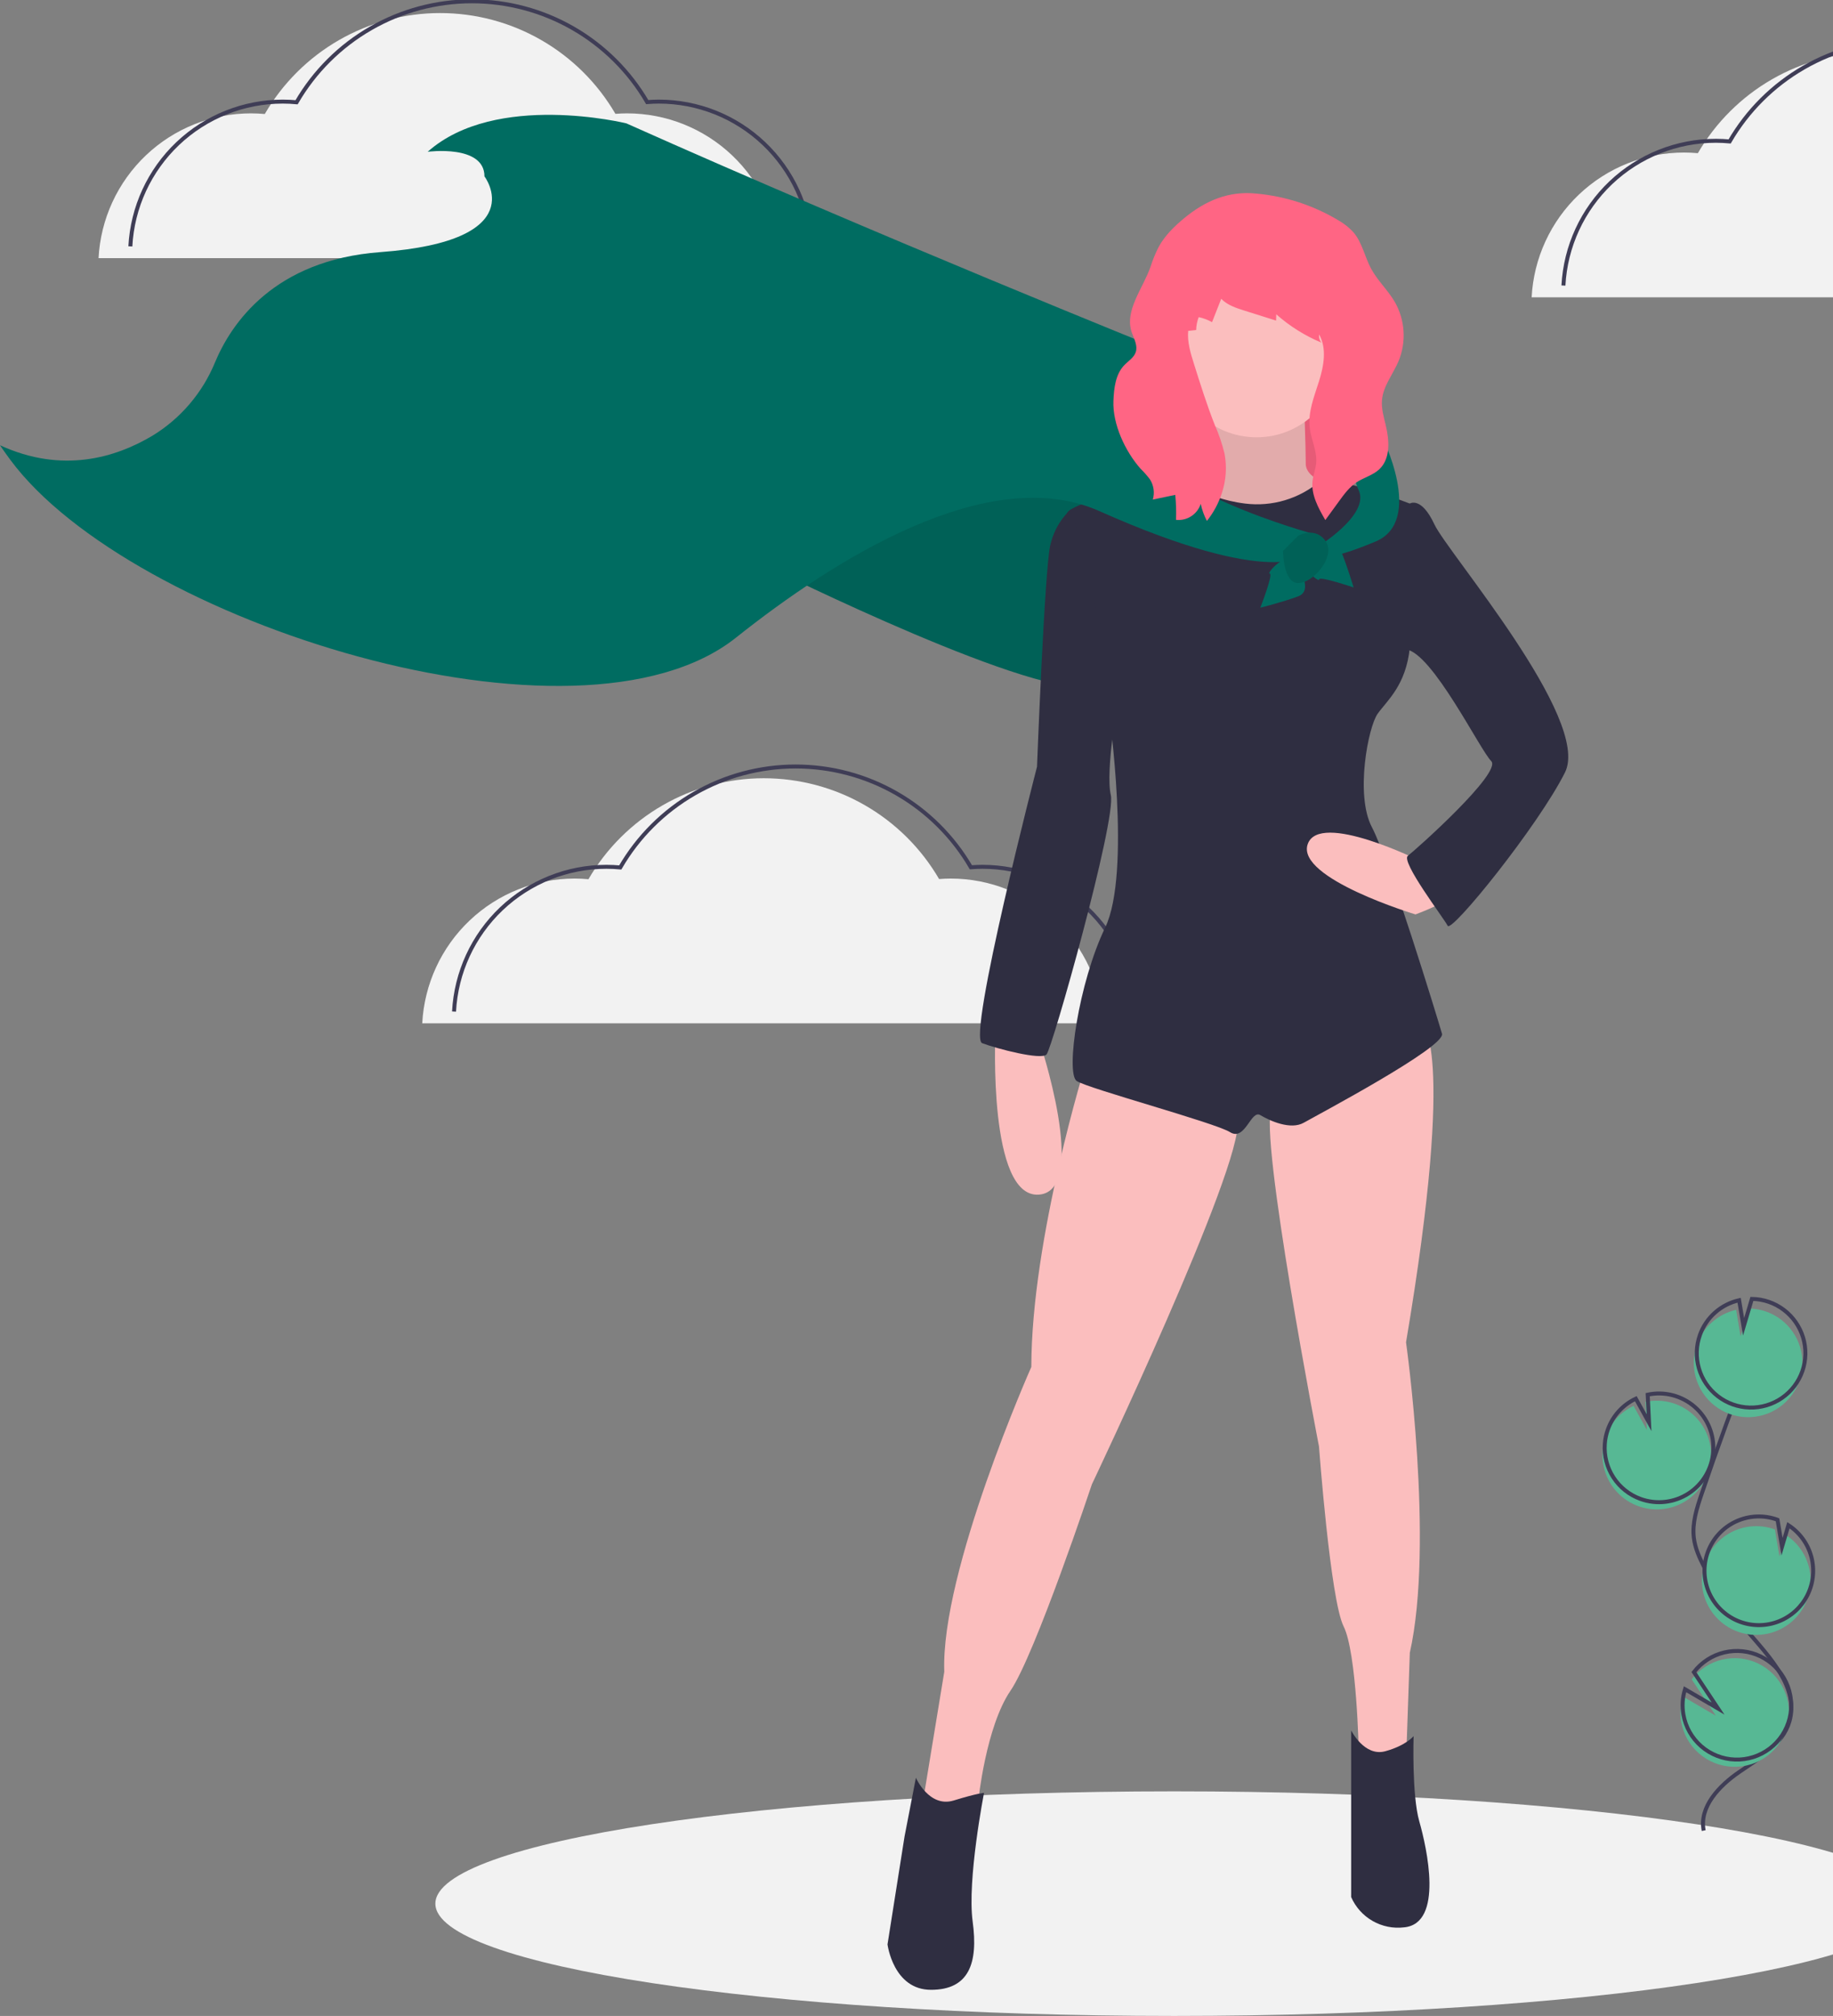 <svg width="462" height="508" viewBox="0 0 462 508" fill="none" xmlns="http://www.w3.org/2000/svg">
<rect x="0" y="0" width="462" height="508" fill="#808080" stroke="none"/>
<g clip-path="url(#clip0_415_267)">
<path d="M295.923 508C398.754 508 482.115 495.331 482.115 479.702C482.115 464.073 398.754 451.404 295.923 451.404C193.092 451.404 109.73 464.073 109.73 479.702C109.73 495.331 193.092 508 295.923 508Z" fill="#F2F2F2"/>
<path d="M412.906 379.53C414.899 380.254 417.033 380.506 419.14 380.265C421.247 380.024 423.269 379.297 425.047 378.141C426.825 376.985 428.31 375.432 429.386 373.603C430.461 371.775 431.097 369.722 431.244 367.606C431.391 365.49 431.045 363.369 430.232 361.409C429.42 359.45 428.163 357.706 426.562 356.315C424.961 354.925 423.059 353.925 421.005 353.395C418.952 352.865 416.803 352.819 414.729 353.262L415.072 360.311L411.738 354.27C408.465 355.808 405.937 358.583 404.709 361.984C404.272 363.176 404.007 364.423 403.921 365.689C403.71 368.66 404.474 371.618 406.095 374.115C407.716 376.613 410.107 378.514 412.906 379.53Z" fill="#57B894"/>
<path d="M429.405 461.294C428.228 455.298 433.328 449.983 438.366 446.528C443.404 443.074 449.291 439.679 451.01 433.816C453.481 425.39 446.122 417.673 440.394 411.019C436.145 406.08 432.495 400.655 429.523 394.857C428.331 392.533 427.236 390.103 426.923 387.509C426.471 383.774 427.671 380.057 428.879 376.495C432.905 364.626 437.21 352.857 441.793 341.188" stroke="#3F3D56" stroke-miterlimit="10"/>
<path d="M413.47 377.715C415.463 378.44 417.597 378.691 419.704 378.45C421.811 378.209 423.833 377.482 425.611 376.326C427.389 375.17 428.874 373.617 429.95 371.789C431.025 369.96 431.661 367.907 431.808 365.791C431.955 363.675 431.609 361.554 430.796 359.594C429.984 357.635 428.727 355.891 427.126 354.501C425.525 353.11 423.622 352.11 421.569 351.58C419.516 351.05 417.367 351.005 415.293 351.447L415.636 358.496L412.301 352.455C409.029 353.993 406.501 356.768 405.272 360.169C404.836 361.361 404.571 362.608 404.485 363.874C404.274 366.845 405.038 369.803 406.659 372.3C408.28 374.798 410.671 376.699 413.47 377.715Z" stroke="#3F3D56" stroke-miterlimit="10"/>
<path d="M427.731 338.753C428.513 336.594 429.826 334.667 431.548 333.15C433.271 331.632 435.347 330.572 437.587 330.068L438.714 336.77L440.804 329.731C443.707 329.774 446.52 330.738 448.838 332.485C451.157 334.232 452.86 336.67 453.703 339.449C454.546 342.227 454.484 345.201 453.527 347.942C452.569 350.683 450.766 353.048 448.377 354.697C445.988 356.346 443.137 357.192 440.235 357.115C437.334 357.037 434.532 356.039 432.234 354.265C429.937 352.49 428.263 350.032 427.453 347.244C426.644 344.456 426.741 341.482 427.731 338.753Z" fill="#57B894"/>
<path d="M428.483 336.333C429.265 334.175 430.578 332.248 432.3 330.73C434.023 329.212 436.099 328.152 438.339 327.648L439.466 334.35L441.556 327.311C444.459 327.354 447.272 328.319 449.59 330.065C451.909 331.812 453.612 334.25 454.455 337.029C455.298 339.807 455.236 342.781 454.278 345.522C453.321 348.263 451.518 350.628 449.129 352.277C446.739 353.926 443.888 354.772 440.987 354.695C438.085 354.617 435.284 353.619 432.986 351.845C430.689 350.07 429.015 347.612 428.205 344.824C427.396 342.036 427.493 339.062 428.483 336.333Z" stroke="#3F3D56" stroke-miterlimit="10"/>
<path d="M437.99 411.154C441.151 412.301 444.623 412.245 447.745 410.995C450.867 409.746 453.42 407.391 454.917 404.38C456.415 401.369 456.752 397.912 455.866 394.668C454.979 391.424 452.93 388.62 450.109 386.79L448.503 392.199L447.364 385.418C447.352 385.413 447.341 385.408 447.329 385.405C445.638 384.79 443.843 384.515 442.046 384.594C440.249 384.674 438.485 385.107 436.856 385.869C435.226 386.63 433.762 387.706 432.548 389.033C431.334 390.361 430.394 391.915 429.78 393.606C429.167 395.298 428.893 397.093 428.973 398.891C429.054 400.688 429.488 402.452 430.251 404.082C431.013 405.711 432.089 407.175 433.417 408.388C434.745 409.602 436.299 410.542 437.99 411.154Z" fill="#57B894"/>
<path d="M438.642 408.703C441.803 409.85 445.275 409.793 448.397 408.544C451.518 407.295 454.071 404.94 455.569 401.929C457.067 398.918 457.404 395.461 456.517 392.217C455.63 388.973 453.581 386.169 450.76 384.339L449.154 389.748L448.015 382.967C448.004 382.962 447.992 382.957 447.98 382.954C446.29 382.339 444.495 382.063 442.697 382.143C440.9 382.222 439.136 382.655 437.507 383.417C435.877 384.178 434.413 385.254 433.199 386.581C431.985 387.909 431.044 389.463 430.43 391.155C429.817 392.846 429.543 394.642 429.624 396.44C429.704 398.237 430.138 400.001 430.901 401.631C431.663 403.261 432.74 404.724 434.068 405.938C435.396 407.151 436.95 408.091 438.642 408.703Z" stroke="#3F3D56" stroke-miterlimit="10"/>
<path d="M423.735 433.9C424.279 436.993 425.869 439.805 428.239 441.865C430.609 443.924 433.616 445.106 436.754 445.212C439.892 445.318 442.971 444.341 445.474 442.445C447.977 440.55 449.753 437.851 450.504 434.802C451.254 431.752 450.933 428.537 449.595 425.696C448.257 422.855 445.983 420.561 443.154 419.198C440.325 417.835 437.114 417.486 434.059 418.21C431.004 418.934 428.29 420.687 426.374 423.175L432.475 432.359L424.139 427.484C423.492 429.56 423.354 431.76 423.735 433.9Z" fill="#57B894"/>
<path d="M424.299 432.085C424.843 435.178 426.433 437.99 428.803 440.05C431.173 442.109 434.18 443.291 437.318 443.397C440.456 443.503 443.534 442.526 446.038 440.63C448.541 438.735 450.317 436.036 451.067 432.987C451.818 429.937 451.497 426.722 450.159 423.881C448.821 421.04 446.546 418.746 443.718 417.383C440.889 416.02 437.678 415.671 434.623 416.395C431.568 417.119 428.854 418.872 426.938 421.36L433.038 430.544L424.703 425.669C424.056 427.745 423.918 429.945 424.299 432.085Z" stroke="#3F3D56" stroke-miterlimit="10"/>
<path d="M386.042 74.916C386.557 65.07 390.83 55.797 397.98 49.009C405.13 42.222 414.611 38.438 424.469 38.438C425.638 38.438 426.793 38.499 427.936 38.601C432.431 30.866 438.876 24.445 446.628 19.981C454.38 15.517 463.167 13.166 472.112 13.161C481.057 13.157 489.846 15.5 497.603 19.957C505.359 24.414 511.81 30.828 516.313 38.559C517.277 38.487 518.248 38.438 519.23 38.438C529.088 38.438 538.569 42.222 545.719 49.009C552.869 55.797 557.142 65.07 557.657 74.916" fill="#F2F2F2"/>
<path d="M394.057 71.955C394.572 62.109 398.845 52.836 405.995 46.048C413.145 39.261 422.626 35.477 432.483 35.477C433.653 35.477 434.807 35.538 435.95 35.64C440.445 27.905 446.891 21.484 454.643 17.02C462.395 12.556 471.182 10.205 480.127 10.2C489.072 10.196 497.861 12.54 505.617 16.996C513.373 21.453 519.825 27.867 524.327 35.598C525.291 35.526 526.262 35.477 527.245 35.477C537.102 35.477 546.583 39.261 553.733 46.048C560.883 52.836 565.156 62.109 565.671 71.955" stroke="#3F3D56" stroke-miterlimit="10"/>
<path d="M106.424 257.867C106.94 248.02 111.213 238.747 118.363 231.96C125.513 225.173 134.994 221.388 144.851 221.388C146.021 221.388 147.175 221.449 148.318 221.552C152.813 213.816 159.259 207.396 167.011 202.932C174.763 198.468 183.55 196.116 192.495 196.112C201.44 196.108 210.229 198.451 217.985 202.908C225.741 207.364 232.193 213.779 236.695 221.51C237.659 221.437 238.63 221.388 239.613 221.388C249.47 221.389 258.951 225.173 266.101 231.96C273.251 238.747 277.524 248.02 278.039 257.867" fill="#F2F2F2"/>
<path d="M114.439 254.906C114.954 245.06 119.227 235.786 126.377 228.999C133.527 222.212 143.008 218.428 152.866 218.427C154.035 218.427 155.19 218.488 156.333 218.591C160.828 210.855 167.273 204.435 175.025 199.971C182.777 195.507 191.564 193.155 200.509 193.151C209.454 193.147 218.243 195.49 226 199.947C233.756 204.404 240.207 210.818 244.71 218.549C245.674 218.476 246.645 218.428 247.627 218.428C257.485 218.428 266.966 222.212 274.116 228.999C281.266 235.786 285.539 245.06 286.054 254.906" stroke="#3F3D56" stroke-miterlimit="10"/>
<path d="M24.842 65.045C25.357 55.198 29.63 45.925 36.78 39.138C43.93 32.35 53.411 28.567 63.269 28.566C64.438 28.566 65.593 28.627 66.736 28.73C71.231 20.994 77.676 14.574 85.428 10.11C93.18 5.646 101.967 3.294 110.912 3.29C119.857 3.286 128.646 5.629 136.403 10.086C144.159 14.542 150.61 20.957 155.113 28.688C156.077 28.615 157.048 28.566 158.03 28.566C167.887 28.567 177.369 32.35 184.519 39.138C191.669 45.925 195.942 55.198 196.457 65.045" fill="#F2F2F2"/>
<path d="M32.856 62.084C33.372 52.237 37.645 42.964 44.795 36.177C51.945 29.39 61.426 25.606 71.283 25.605C72.453 25.605 73.607 25.666 74.75 25.769C79.245 18.033 85.691 11.613 93.443 7.149C101.195 2.685 109.982 0.333 118.927 0.329C127.872 0.325 136.661 2.668 144.417 7.125C152.173 11.582 158.625 17.996 163.127 25.727C164.091 25.654 165.062 25.605 166.045 25.605C175.902 25.606 185.383 29.39 192.533 36.177C199.683 42.964 203.956 52.238 204.471 62.084" stroke="#3F3D56" stroke-miterlimit="10"/>
<path d="M194.122 143.118C194.122 143.118 263.283 177.469 275.684 172.698C288.085 167.927 292.378 125.466 292.378 125.466L241.342 115.924L194.122 143.118Z" fill="#006C61"/>
<path opacity="0.1" d="M194.122 143.118C194.122 143.118 263.283 177.469 275.684 172.698C288.085 167.927 292.378 125.466 292.378 125.466L241.342 115.924L194.122 143.118Z" fill="black"/>
<path d="M337.452 91.83H292.14V131.429H337.452V91.83Z" fill="#FF6584"/>
<path opacity="0.1" d="M337.452 91.83H292.14V131.429H337.452V91.83Z" fill="black"/>
<path d="M250.882 260.484C250.882 260.484 248.974 301.991 261.852 301.037C274.73 300.083 261.852 261.915 261.852 261.915L250.882 260.484Z" fill="#FBBEBE"/>
<path d="M303.826 97.794C303.826 97.794 306.687 115.924 301.441 118.309C296.194 120.695 292.855 122.603 292.855 122.603L304.78 130.714L326.72 132.145L332.444 127.851L337.691 123.08C337.691 123.08 329.105 121.172 329.105 116.878C329.105 112.584 328.628 99.702 328.628 99.702L303.826 97.794Z" fill="#FBBEBE"/>
<path opacity="0.1" d="M303.826 97.794C303.826 97.794 306.687 115.924 301.441 118.309C296.194 120.695 292.855 122.603 292.855 122.603L304.78 130.714L326.72 132.145L332.444 127.851L337.691 123.08C337.691 123.08 329.105 121.172 329.105 116.878C329.105 112.584 328.628 99.702 328.628 99.702L303.826 97.794Z" fill="black"/>
<path d="M273.776 267.64C273.776 267.64 259.944 312.01 259.944 344.453C259.944 344.453 237.05 395.979 238.003 421.265L232.28 456.094L240.388 458.956L246.589 453.708C246.589 453.708 248.497 435.101 254.697 426.036C260.898 416.972 275.207 374.033 275.207 374.033C275.207 374.033 313.365 293.881 311.934 282.43C310.503 270.98 273.776 267.64 273.776 267.64Z" fill="#FBBEBE"/>
<path d="M358.2 257.621C358.2 257.621 367.263 261.915 354.385 338.251C354.385 338.251 361.539 388.823 355.338 416.495L354.385 444.166H344.368L342.46 441.304C342.46 441.304 341.983 416.495 338.644 409.815C335.306 403.136 332.444 364.491 332.444 364.491C332.444 364.491 317.181 285.77 320.52 279.091C323.858 272.411 358.2 257.621 358.2 257.621Z" fill="#FBBEBE"/>
<path d="M230.849 447.983C230.849 447.983 234.188 455.616 240.388 453.708C246.589 451.8 248.02 451.8 248.02 451.8C248.02 451.8 243.727 473.746 245.158 484.242C246.589 494.738 244.204 501.418 234.665 501.418C225.125 501.418 223.694 489.967 223.694 489.967L227.987 462.773L230.849 447.983Z" fill="#2F2E41"/>
<path d="M340.552 436.055C340.552 436.055 343.891 442.735 349.138 441.304C354.385 439.872 356.292 437.487 356.292 437.487C356.292 437.487 355.815 452.277 357.723 458.956C359.631 465.635 363.924 484.719 353.908 485.674C351.157 486.008 348.371 485.446 345.965 484.07C343.559 482.695 341.661 480.58 340.552 478.04L340.552 436.055Z" fill="#2F2E41"/>
<path d="M316.704 110.198C328.294 110.198 337.691 100.8 337.691 89.206C337.691 77.612 328.294 68.214 316.704 68.214C305.113 68.214 295.717 77.612 295.717 89.206C295.717 100.8 305.113 110.198 316.704 110.198Z" fill="#FBBEBE"/>
<path d="M355.339 126.897C355.339 126.897 338.715 120.368 332.717 121.247C330.133 123.443 327.121 125.079 323.872 126.052C320.623 127.025 317.208 127.312 313.842 126.897C302.395 125.465 297.918 119.97 297.918 119.97C297.918 119.97 267.099 126.897 269.007 129.759C270.914 132.622 279.5 179.377 279.5 179.377C279.5 179.377 285.224 219.931 278.546 233.766C271.868 247.602 268.53 270.503 271.391 272.411C274.253 274.32 306.21 282.907 310.026 285.293C313.842 287.678 315.273 279.568 317.658 280.999C320.043 282.43 325.289 284.816 328.628 282.907C331.967 280.999 364.401 263.824 363.447 260.484C362.493 257.144 350.092 216.591 345.799 208.48C341.506 200.37 344.845 183.194 347.23 179.855C349.615 176.515 354.385 172.698 355.339 163.156C356.292 153.614 355.339 126.897 355.339 126.897Z" fill="#2F2E41"/>
<path d="M270.058 128.285C270.058 128.285 266.145 131.191 264.714 137.393C263.283 143.595 261.375 193.213 261.375 193.213C261.375 193.213 243.727 261.438 247.543 262.869C251.359 264.301 262.329 267.163 263.76 265.732C265.191 264.301 281.408 206.572 279.977 200.37C278.546 194.167 281.885 176.038 281.885 176.038L270.058 128.285Z" fill="#2F2E41"/>
<path d="M358.2 217.068C358.2 217.068 332.444 204.186 329.582 212.774C326.72 221.362 356.769 230.427 356.769 230.427C356.769 230.427 367.263 226.61 367.263 224.224C367.263 221.839 358.2 217.068 358.2 217.068Z" fill="#FBBEBE"/>
<path d="M350.092 128.805L355.338 126.897C355.338 126.897 358.2 124.988 361.539 132.145C364.878 139.301 401.128 181.286 394.45 194.645C387.773 208.003 365.832 235.198 364.878 233.289C363.924 231.381 352.954 217.068 354.861 215.637C356.769 214.205 378.71 194.645 375.848 191.782C372.986 188.919 361.062 164.587 354.385 163.633C347.707 162.679 350.092 128.805 350.092 128.805Z" fill="#2F2E41"/>
<path d="M293.571 88.49C293.571 88.49 220.838 59.238 157.878 31.09C157.878 31.09 124.967 22.979 107.796 38.246C107.796 38.246 122.105 36.337 122.105 44.448C122.105 44.448 134.506 60.669 95.871 63.532C68.965 65.526 58.252 81.635 54.228 91.231C51.086 98.935 45.562 105.431 38.465 109.77C29.166 115.329 15.688 119.419 0 112.196C0 112.196 0.892 113.567 2.584 115.853C32.873 156.768 145.67 192.376 185.501 160.681C210.117 141.093 249.141 116.335 277.115 128.805C320.997 148.366 329.105 139.778 329.105 139.778L331.013 134.53C331.013 134.53 288.562 123.08 287.608 108.29C286.655 93.5 293.571 88.49 293.571 88.49Z" fill="#006C61"/>
<path d="M336.021 92.307C336.021 92.307 346.276 96.363 348.184 109.721C348.184 109.721 359.154 131.191 346.753 136.439C334.352 141.687 331.967 140.255 331.967 140.255V137.87C331.967 137.87 345.322 129.759 342.46 123.557C339.598 117.355 336.021 92.307 336.021 92.307Z" fill="#006C61"/>
<path d="M317.658 153.137C317.658 153.137 320.997 144.549 320.043 144.549C319.089 144.549 323.923 139.267 325.799 141.193C327.674 143.118 331.013 148.843 327.197 150.274C323.381 151.706 317.658 153.137 317.658 153.137Z" fill="#006C61"/>
<path d="M341.165 148.04C341.165 148.04 332.446 145.066 332.486 146.019C332.526 146.973 327.046 142.364 328.89 140.409C330.734 138.453 336.311 134.874 337.902 138.627C339.493 142.38 341.165 148.04 341.165 148.04Z" fill="#006C61"/>
<path d="M327.197 135.007C327.197 135.007 331.552 132.563 334.144 136.409C336.737 140.256 331.013 146.935 327.197 146.935C323.381 146.935 323.381 138.824 323.381 138.824L327.197 135.007Z" fill="#006C61"/>
<path opacity="0.1" d="M327.197 135.007C327.197 135.007 331.552 132.563 334.144 136.409C336.737 140.256 331.013 146.935 327.197 146.935C323.381 146.935 323.381 138.824 323.381 138.824L327.197 135.007Z" fill="black"/>
<path d="M298.508 54.95C295.993 57.023 293.608 59.347 292.045 62.207C291.225 63.811 290.539 65.481 289.995 67.198C288.066 72.751 283.272 78.374 285.301 83.891C285.88 85.465 286.783 87.125 286.264 88.72C285.803 90.136 284.38 90.963 283.351 92.039C281.142 94.35 280.77 97.817 280.635 101.012C280.388 106.862 283.604 113.755 287.49 118.134C288.333 118.958 289.115 119.843 289.828 120.782C290.309 121.531 290.623 122.375 290.75 123.256C290.876 124.137 290.812 125.034 290.561 125.888L296.221 124.707C296.425 126.797 296.489 128.899 296.412 130.997C297.754 131.145 299.106 130.825 300.24 130.092C301.374 129.359 302.221 128.257 302.638 126.973C302.958 128.47 303.481 129.915 304.193 131.271C305.853 129.193 307.127 126.834 307.952 124.306C309.035 121.068 309.268 117.606 308.627 114.252C308.028 111.802 307.212 109.411 306.19 107.105C304.19 102.049 302.557 96.857 300.925 91.671C300.078 88.977 299.221 86.195 299.477 83.383L301.489 83.164C301.511 82.053 301.726 80.955 302.123 79.917C303.302 80.167 304.436 80.594 305.487 81.184L307.806 75.299C309.336 76.886 311.532 77.605 313.635 78.267L321.628 80.784L321.676 79.202C325.05 82.189 328.893 84.6 333.05 86.338C332.815 86.055 332.644 85.724 332.547 85.369C332.45 85.014 332.43 84.642 332.488 84.279C334.458 87.808 333.67 92.205 332.455 96.06C331.239 99.915 329.626 103.84 330.116 107.852C330.482 110.853 332.019 113.723 331.734 116.732C331.594 118.214 331.014 119.625 330.834 121.103C330.404 124.627 332.257 127.983 334.045 131.05L337.522 126.273C338.795 124.525 340.107 122.739 341.909 121.544C343.759 120.317 346.051 119.767 347.663 118.241C350.541 115.517 350.176 110.876 349.24 107.025C348.742 104.978 348.14 102.902 348.323 100.803C348.633 97.246 351.105 94.302 352.497 91.013C353.489 88.615 353.919 86.022 353.754 83.432C353.589 80.843 352.833 78.325 351.545 76.072C349.818 73.109 347.208 70.722 345.58 67.703C343.96 64.697 343.341 61.121 341.121 58.527C340.037 57.347 338.776 56.342 337.384 55.548C331.074 51.756 323.987 49.444 316.655 48.784C309.702 48.057 303.836 50.556 298.508 54.95Z" fill="#FF6584"/>
</g>
<defs>
<clipPath id="clip0_415_267">
<rect width="566" height="508" fill="white"/>
</clipPath>
</defs>
</svg>
